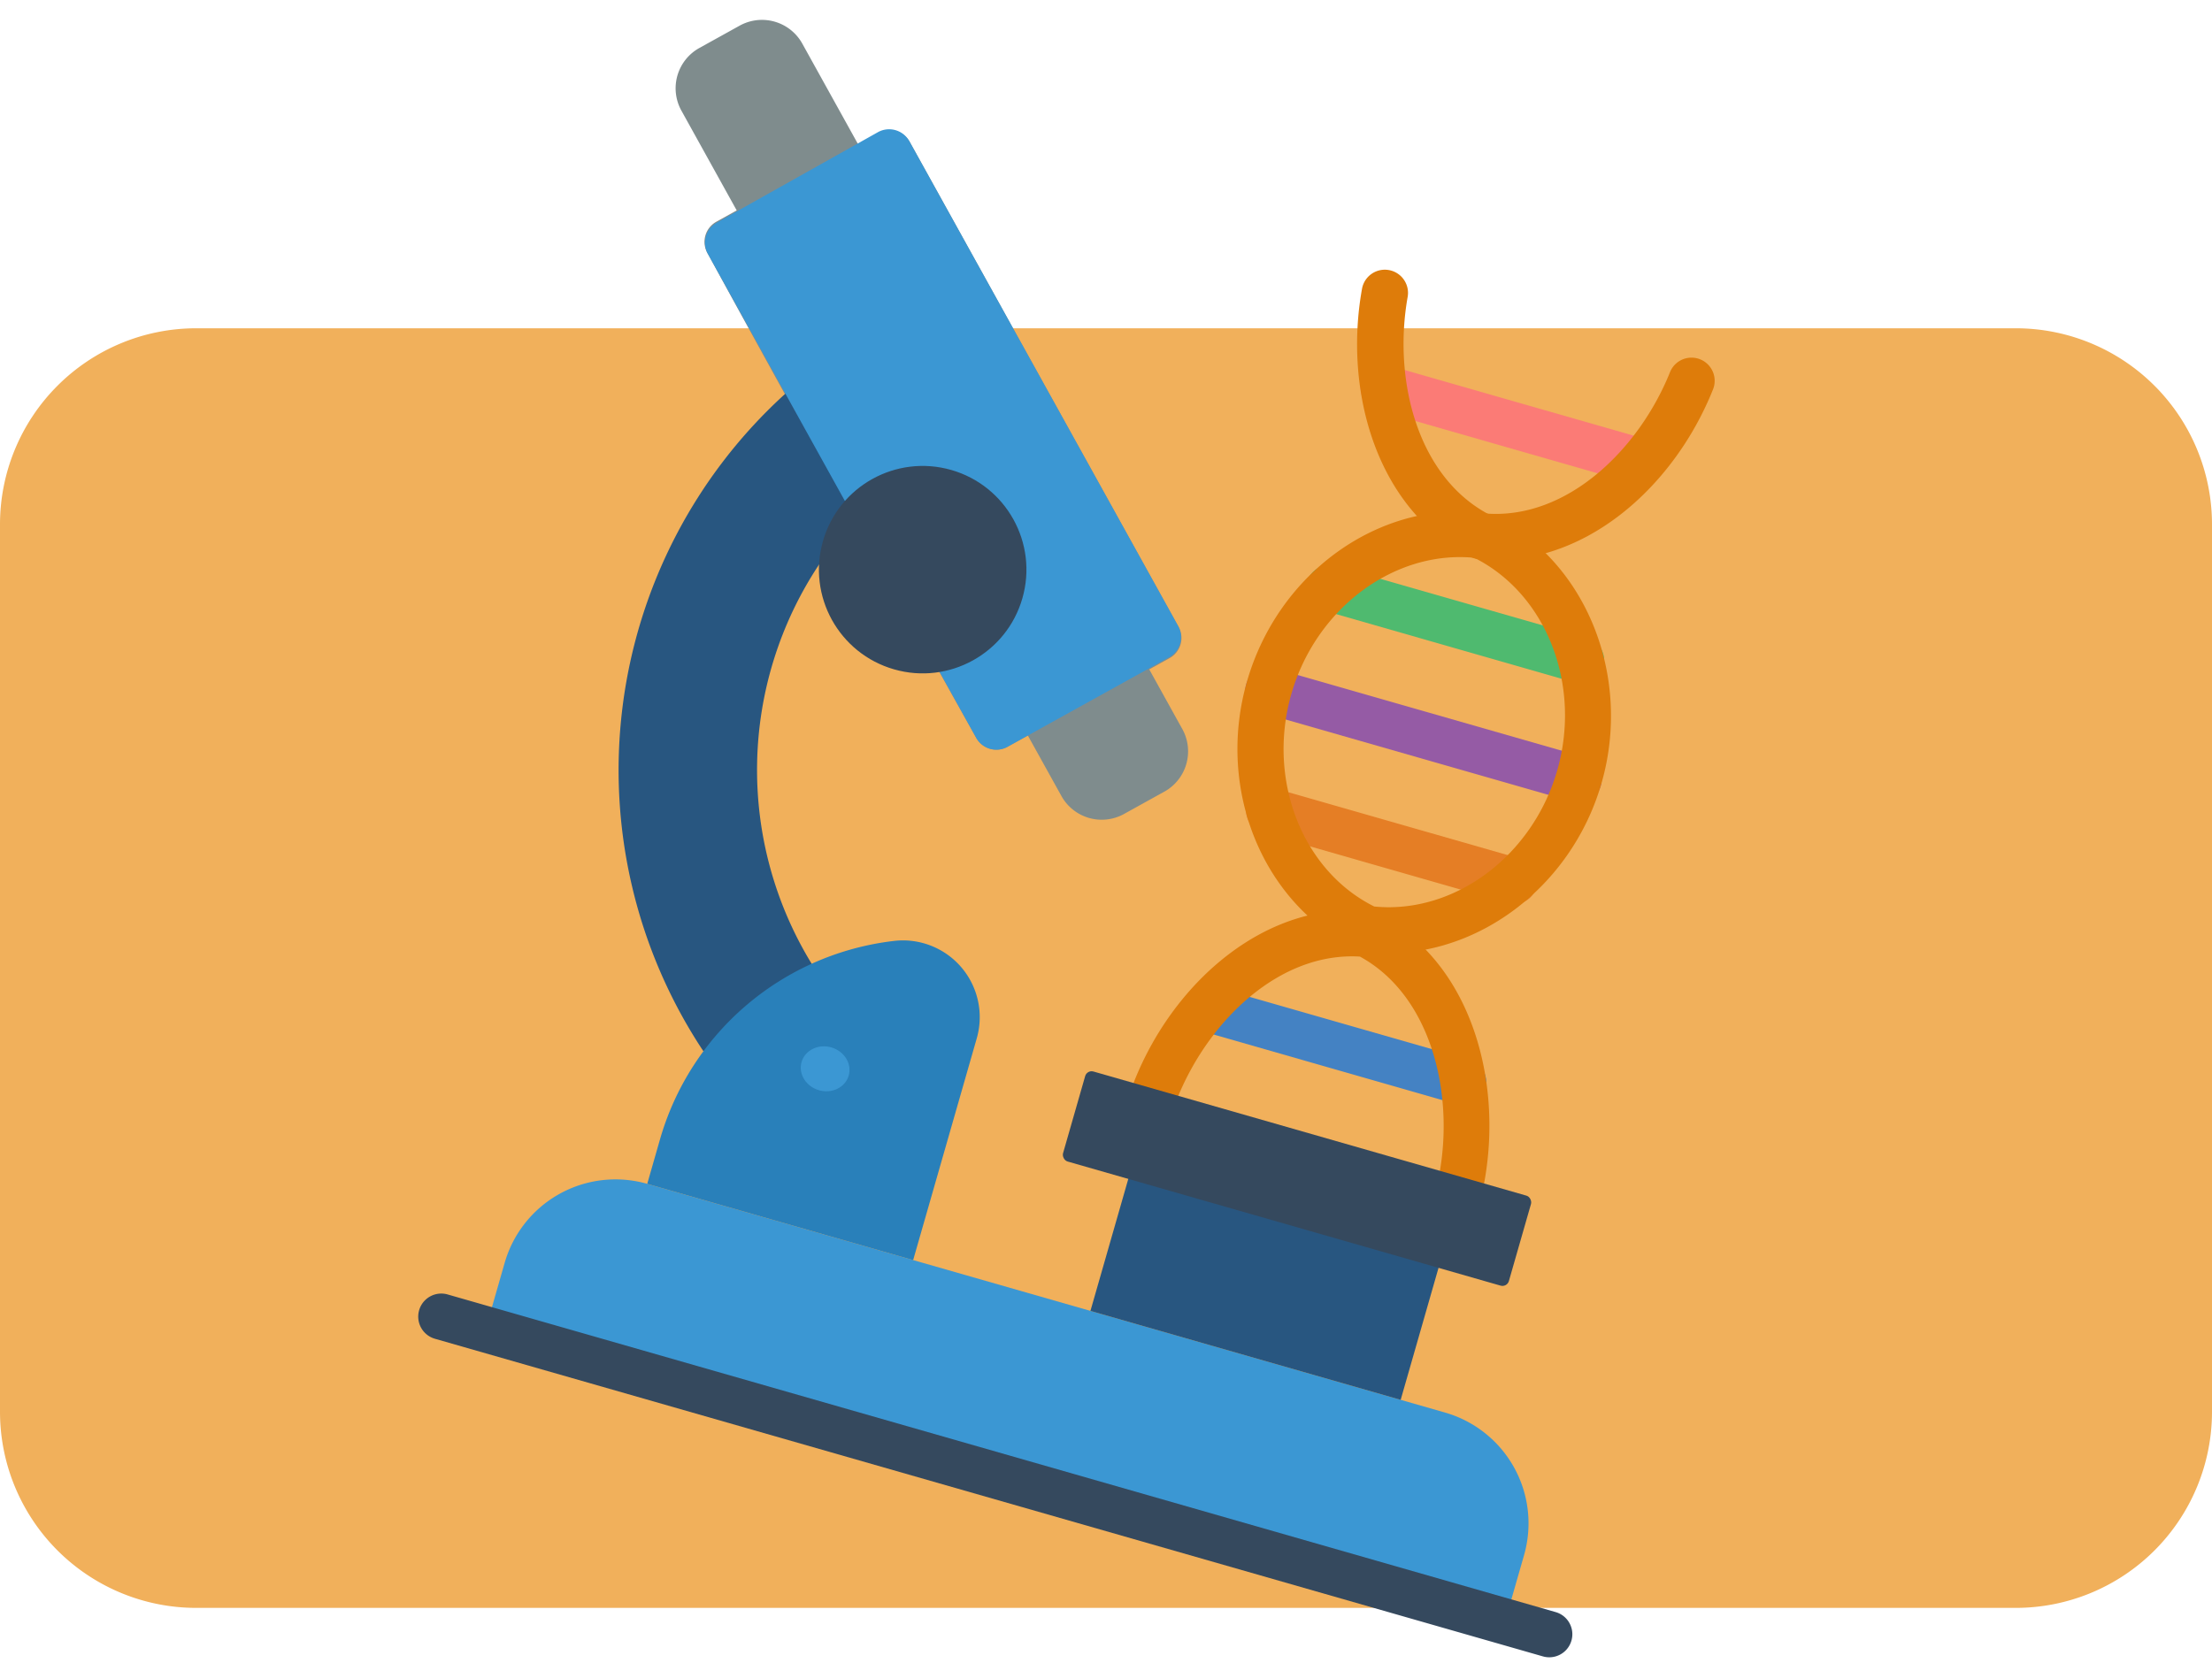 <svg xmlns="http://www.w3.org/2000/svg" width="330" height="248.122" viewBox="0 0 330 248.122">
  <g id="Group_82" data-name="Group 82" transform="translate(-140 -8558.37)">
    <path id="Path_392" data-name="Path 392" d="M29.274,0H300.726A29.274,29.274,0,0,1,330,29.274v132.4a29.274,29.274,0,0,1-29.274,29.274H29.274A29.274,29.274,0,0,1,0,161.673V29.274A29.274,29.274,0,0,1,29.274,0Z" transform="translate(140 8607.357)" fill="#f1b05b"/>
    <g id="_011---Microscope-DNA" data-name="011---Microscope-DNA" transform="translate(244.294 8558.37) rotate(16)">
      <path id="Shape" d="M99.277,94.428l-4.849,4.849a6.878,6.878,0,0,1-9.733,0L77.4,91.986l-2.442,2.442a3.439,3.439,0,0,1-4.884,0c-15.442-15.3-36.8-36.524-58.466-58.466a3.439,3.439,0,0,1,0-4.884l2.442-2.442L2.017,16.6a6.878,6.878,0,0,1,0-9.733L6.867,2.017a6.878,6.878,0,0,1,9.733,0l12.14,12.14,2.442-2.442a3.439,3.439,0,0,1,4.884,0L94.531,70.182a3.439,3.439,0,0,1,0,4.884l-2.442,2.442L99.38,84.8a6.878,6.878,0,0,1-.1,9.63Z" transform="translate(0 0)" fill="#7f8c8d"/>
      <path id="Shape-2" data-name="Shape" d="M11.373,0a75.868,75.868,0,0,0,15.3,97.707L38.612,80.717A55.405,55.405,0,0,1,23.238,23.111L37.82,5.537Z" transform="translate(17.194 52.917)" fill="#285680"/>
      <path id="Shape-3" data-name="Shape" d="M17.2,0h123.81a17.2,17.2,0,0,1,17.2,17.2V27.513H0V17.2A17.2,17.2,0,0,1,17.2,0Z" transform="translate(24.062 171.947)" fill="#3b97d3"/>
      <path id="Shape-4" data-name="Shape" d="M41.27,45.879H0V39A41.27,41.27,0,0,1,25.381.894,11.452,11.452,0,0,1,41.27,11.487Z" transform="translate(41.258 126.068)" fill="#2980ba"/>
      <path id="Shape-5" data-name="Shape" d="M175.4,6.878H3.439A3.439,3.439,0,1,1,3.439,0H175.4a3.439,3.439,0,1,1,0,6.878Z" transform="translate(13.745 196.021)" fill="#35495e"/>
      <path id="Shape-6" data-name="Shape" d="M42.508,6.878H3.439A3.439,3.439,0,0,1,3.439,0H42.508a3.439,3.439,0,1,1,0,6.878Z" transform="translate(111.142 55.015)" fill="#4fba6f"/>
      <path id="Shape-7" data-name="Shape" d="M43.4,6.878H3.439A3.439,3.439,0,1,1,3.439,0H43.4a3.439,3.439,0,0,1,0,6.878Z" transform="translate(110.695 24.062)" fill="#fb7b76"/>
      <path id="Shape-8" data-name="Shape" d="M43.4,6.878H3.439A3.439,3.439,0,1,1,3.439,0H43.4a3.439,3.439,0,0,1,0,6.878Z" transform="translate(110.695 120.359)" fill="#4482c3"/>
      <path id="Shape-9" data-name="Shape" d="M51.588,6.878H3.439A3.439,3.439,0,0,1,3.439,0H51.588a3.439,3.439,0,0,1,0,6.878Z" transform="translate(106.602 72.211)" fill="#955ba5"/>
      <path id="Shape-10" data-name="Shape" d="M41.476,6.878H3.439A3.439,3.439,0,0,1,3.439,0H41.476a3.439,3.439,0,1,1,0,6.878Z" transform="translate(111.658 89.407)" fill="#e57e25"/>
      <g id="Group_74" data-name="Group 74" transform="translate(106.602 10.357)">
        <path id="Shape-11" data-name="Shape" d="M26.894,67.889C11.556,65.344,0,50.865,0,33.979S11.487,2.614,26.757.069A4.746,4.746,0,0,0,27.513,0h.55C43.437,2.442,55.027,17.2,55.027,33.945s-11.556,31.4-26.894,33.945a2.992,2.992,0,0,1-1.238,0Zm.619-61.011C15.717,9.045,6.878,20.635,6.878,33.945s8.839,24.9,20.635,27.066c11.8-2.167,20.635-13.757,20.635-27.066S39.31,9.079,27.513,6.878Z" transform="translate(0 30.901)" fill="#de7c0a"/>
        <path id="Shape-12" data-name="Shape" d="M26.533,37.779C11.3,34.925,1.6,19.414.017,3.8A3.456,3.456,0,1,1,6.9,3.113c1.272,12.278,8.6,25.175,20.36,27.788C39.018,28.322,46.343,15.39,47.615,3.113a3.456,3.456,0,0,1,6.878.688C52.877,19.793,42.9,35.063,27.943,37.779A3.164,3.164,0,0,1,26.533,37.779Z" transform="translate(0.327 0)" fill="#de7c0a"/>
        <path id="Shape-13" data-name="Shape" d="M51.02,37.9a3.439,3.439,0,0,1-3.439-3.1C46.343,22.419,38.949,9.557,27.256,6.943,15.528,9.557,8.2,22.35,6.9,34.731a3.456,3.456,0,1,1-6.878-.688C1.634,18.017,11.607,2.85,26.533.065a3.164,3.164,0,0,1,1.272,0C43.076,2.85,52.774,18.43,54.356,34.044A3.439,3.439,0,0,1,51.02,37.9Z" transform="translate(0.258 92.742)" fill="#de7c0a"/>
      </g>
      <path id="Shape-14" data-name="Shape" d="M59.38,83.832a3.439,3.439,0,0,0,4.884,0L83.729,64.367a3.439,3.439,0,0,0,0-4.884L25.263,1.017a3.439,3.439,0,0,0-4.884,0L1.017,20.586a3.439,3.439,0,0,0,0,4.884Z" transform="translate(10.698 10.595)" fill="#3b97d3"/>
      <circle id="Oval" cx="15.476" cy="15.476" r="15.476" transform="translate(40.02 57.044)" fill="#35495e"/>
      <path id="Rectangle-path" d="M0,0H48.148V20.635H0Z" transform="translate(110.042 151.312)" fill="#285680"/>
      <rect id="Rectangle-path-2" data-name="Rectangle-path" width="69.194" height="13.972" rx="1" transform="translate(99.629 137.485)" fill="#35495e"/>
      <ellipse id="Oval-2" data-name="Oval" cx="3.659" cy="3.327" rx="3.659" ry="3.327" transform="translate(58.379 144.803)" fill="#3b97d3"/>
    </g>
  </g>
</svg>
